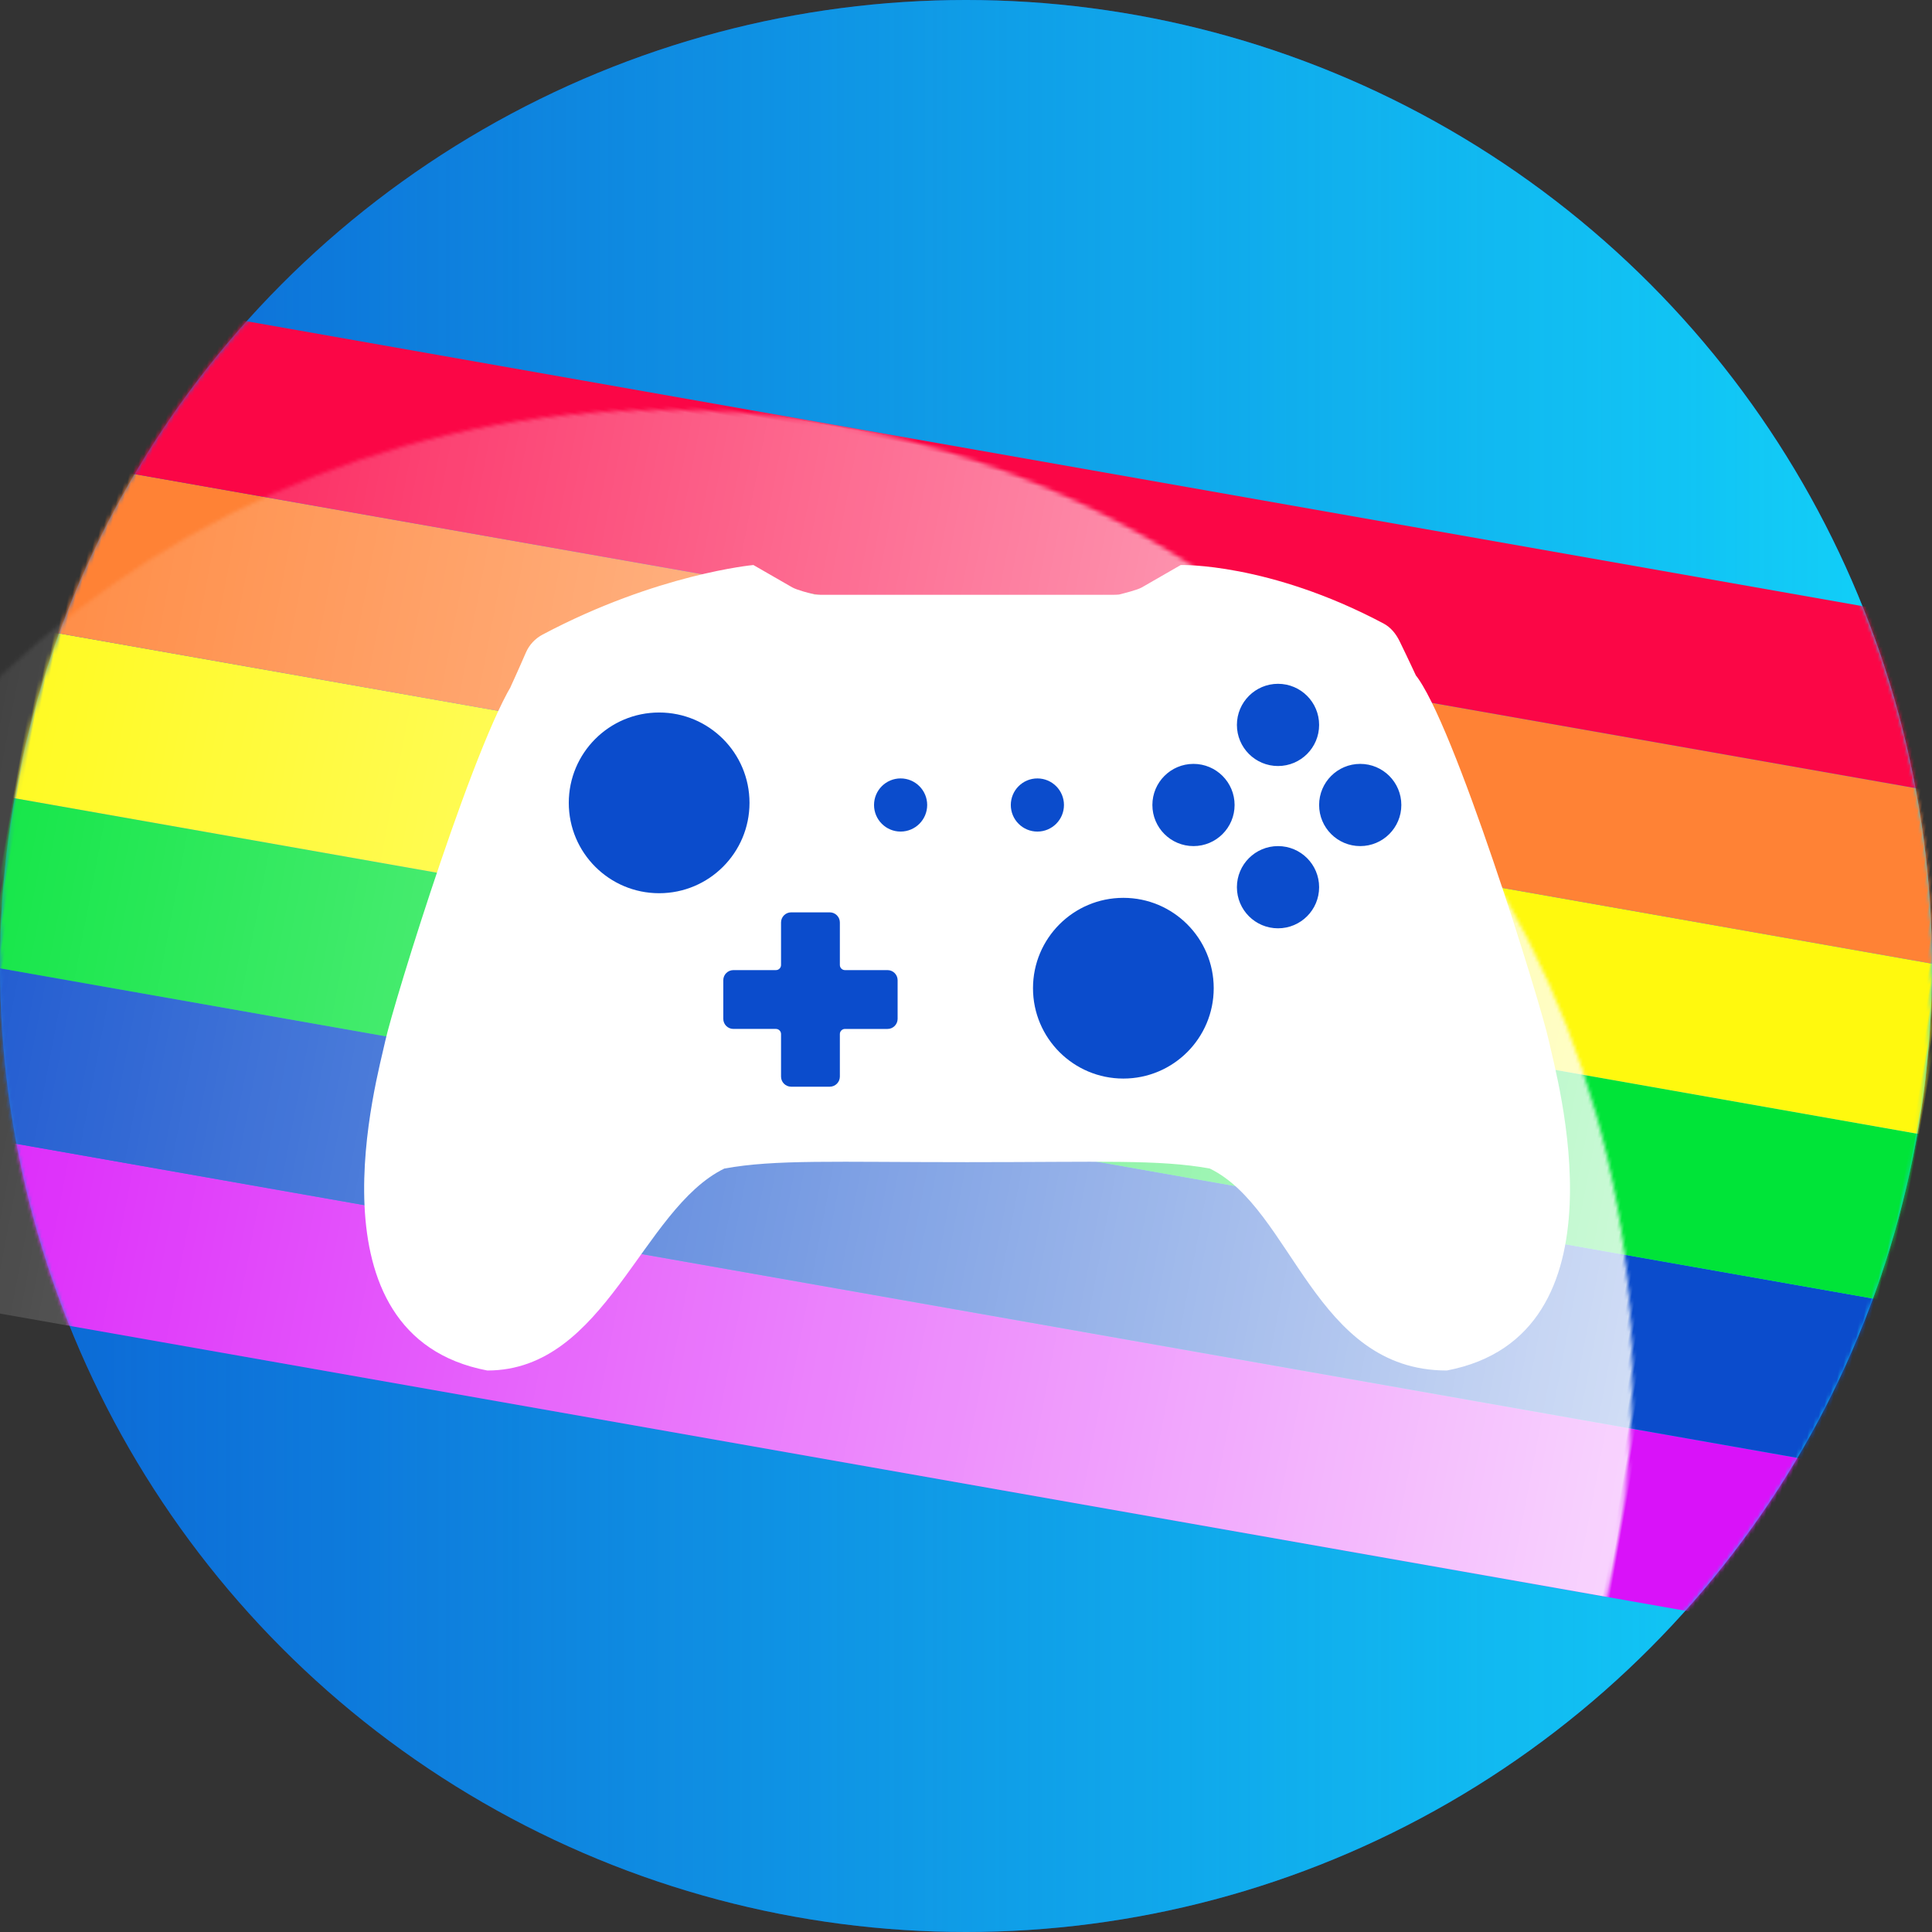 <?xml version="1.0" encoding="UTF-8"?>
<svg width="500px" height="500px" viewBox="0 0 500 500" version="1.1" xmlns="http://www.w3.org/2000/svg" xmlns:xlink="http://www.w3.org/1999/xlink">
    <rect x="0" y="0" width="500" height="500" fill="#333333" stroke="none"/>
    <defs>
        <linearGradient x1="0%" y1="50%" x2="100%" y2="50%" id="linearGradient-1">
            <stop stop-color="#12D2F9" stop-opacity="0.2" offset="0%"></stop>
            <stop stop-color="#12D2F9" offset="100%"></stop>
        </linearGradient>
        <circle id="path-2" cx="250" cy="250" r="250"></circle>
        <linearGradient x1="0%" y1="50%" x2="100%" y2="50%" id="linearGradient-4">
            <stop stop-color="#FFFFFF" stop-opacity="0" offset="0%"></stop>
            <stop stop-color="#FFFFFF" offset="100%"></stop>
        </linearGradient>
    </defs>
    <g id="Logos" stroke="none" stroke-width="1" fill="none" fill-rule="evenodd">
        <g id="Round-Modern-Copy">
            <g id="Background">
                <circle fill="#0B4CCC" cx="250" cy="250" r="250"></circle>
                <circle id="Background-Overlay" fill="url(#linearGradient-1)" cx="250" cy="250" r="250"></circle>
            </g>
            <g id="Rainbow" transform="translate(250, 250) rotate(10) translate(-250, -250) ">
                <mask id="mask-3" fill="white">
                    <use xlink:href="#path-2"></use>
                </mask>
                <g id="Mask"></g>
                <g id="Stripes" mask="url(#mask-3)">
                    <g transform="translate(-58, 118)">
                        <rect id="Purple" fill="#D912F9" x="0" y="220" width="616" height="44"></rect>
                        <rect id="Blue" fill="#0B4CCC" x="0" y="176" width="616" height="44"></rect>
                        <rect id="Green" fill="#00E438" x="0" y="132" width="616" height="44"></rect>
                        <rect id="Yellow" fill="#FFF90E" x="0" y="88" width="616" height="44"></rect>
                        <rect id="Orange" fill="#FF8235" x="0" y="44" width="616" height="44"></rect>
                        <rect id="Red" fill="#FB0646" x="0" y="0" width="616" height="44"></rect>
                    </g>
                </g>
                <rect id="Rectangle-2" fill="url(#linearGradient-4)" style="mix-blend-mode: overlay;" mask="url(#mask-3)" x="-58" y="118" width="616" height="264"></rect>
            </g>
            <g id="Controller" transform="translate(94, 146)">
                <rect id="Rectangle" fill="#0B4CCC" x="49.409" y="26.428" width="220.617" height="118.352"></rect>
                <path d="M306.849,123.404 C304.922,114.326 282.088,40.321 272.185,28.492 C251.945,16.112 232.126,12.153 222.456,10.904 C218.729,10.421 215.01,11.828 212.505,14.63 L189.989,39.829 C187.676,42.419 184.367,43.897 180.898,43.897 L156.277,43.897 L131.657,43.897 C128.184,43.897 124.879,42.416 122.565,39.829 L100.05,14.63 C97.545,11.828 93.825,10.421 90.099,10.904 C80.425,12.156 60.606,16.112 40.369,28.492 C30.466,40.321 7.633,114.326 5.706,123.404 C3.78,132.482 -15.475,199.608 32.116,208.686 C62.774,208.686 72.004,166.871 93.463,156.418 C106.62,154.022 121.98,154.768 156.277,154.768 C191.125,154.768 205.939,154.026 219.092,156.418 C240.551,166.871 246.1,208.686 280.439,208.686 C328.03,199.608 308.772,132.485 306.849,123.404 Z M76.586,85.165 C63.672,85.165 53.201,74.694 53.201,61.78 C53.201,48.866 63.672,38.395 76.586,38.395 C89.5,38.395 99.971,48.866 99.971,61.78 C99.971,74.697 89.5,85.165 76.586,85.165 Z M138.302,117.672 C138.302,119.116 137.132,120.29 135.685,120.29 L124.677,120.29 C123.948,120.29 123.356,120.882 123.356,121.611 L123.356,132.619 C123.356,134.063 122.186,135.236 120.738,135.236 L110.75,135.236 C109.306,135.236 108.132,134.066 108.132,132.619 L108.132,121.607 C108.132,120.878 107.54,120.286 106.811,120.286 L95.803,120.286 C94.359,120.286 93.185,119.116 93.185,117.669 L93.185,107.68 C93.185,106.236 94.356,105.063 95.803,105.063 L106.811,105.063 C107.54,105.063 108.132,104.471 108.132,103.742 L108.132,92.734 C108.132,91.29 109.302,90.116 110.75,90.116 L120.738,90.116 C122.182,90.116 123.356,91.286 123.356,92.734 L123.356,103.742 C123.356,104.471 123.948,105.063 124.677,105.063 L135.685,105.063 C137.129,105.063 138.302,106.233 138.302,107.68 L138.302,117.672 Z M139.076,69.209 C135.278,69.209 132.199,66.129 132.199,62.331 C132.199,58.532 135.278,55.453 139.076,55.453 C142.875,55.453 145.954,58.532 145.954,62.331 C145.951,66.132 142.875,69.209 139.076,69.209 Z M236.749,30.969 C242.624,30.969 247.387,35.733 247.387,41.608 C247.387,47.483 242.624,52.246 236.749,52.246 C230.874,52.246 226.11,47.483 226.11,41.608 C226.114,35.733 230.877,30.969 236.749,30.969 Z M174.474,55.456 C178.272,55.456 181.352,58.536 181.352,62.334 C181.352,66.132 178.272,69.212 174.474,69.212 C170.676,69.212 167.596,66.132 167.596,62.334 C167.6,58.536 170.676,55.456 174.474,55.456 Z M196.724,133.132 C183.81,133.132 173.339,122.661 173.339,109.747 C173.339,96.833 183.81,86.362 196.724,86.362 C209.638,86.362 220.108,96.833 220.108,109.747 C220.108,122.665 209.641,133.132 196.724,133.132 Z M214.873,72.969 C208.998,72.969 204.235,68.206 204.235,62.331 C204.235,56.455 208.998,51.692 214.873,51.692 C220.748,51.692 225.512,56.455 225.512,62.331 C225.512,68.206 220.748,72.969 214.873,72.969 Z M236.749,94.246 C230.874,94.246 226.11,89.483 226.11,83.608 C226.11,77.732 230.874,72.969 236.749,72.969 C242.624,72.969 247.387,77.732 247.387,83.608 C247.387,89.483 242.624,94.246 236.749,94.246 Z M195.689,7.857 C195.239,7.902 194.782,7.929 194.328,7.929 L157.102,7.929 L156.551,7.929 L118.223,7.929 C117.775,7.929 117.33,7.901 116.889,7.86 L116.882,7.871 C115.515,7.539 112.204,6.683 111.027,6.006 L100.98,0.226 C100.98,0.226 76.132,2.482 46.413,18.236 C44.494,19.256 42.964,20.885 42.102,22.879 C40.018,27.691 38.075,31.898 38.075,31.898 L38.307,31.526 C56.775,21.384 81.216,12.945 90.099,11.795 C93.825,11.313 98.096,12.719 100.601,15.522 L108.071,23.905 L108.077,23.893 L123.113,40.724 C125.426,43.314 128.735,44.792 132.205,44.792 L155.726,44.792 L156.277,44.792 L180.347,44.792 C183.82,44.792 187.125,43.311 189.438,40.724 L204.245,24.152 L204.29,24.237 L211.958,15.525 C214.459,12.723 218.733,11.316 222.459,11.799 C231.39,12.955 253.846,18.515 272.423,28.784 C272.411,28.784 270.557,24.737 268.231,19.98 C267.259,17.991 265.932,16.349 264.012,15.333 C234.294,-0.425 211.571,0.23 211.571,0.23 L201.524,6.009 C200.354,6.683 196.982,7.522 195.682,7.844 L195.689,7.857 Z M258.026,72.969 C252.151,72.969 247.387,68.206 247.387,62.331 C247.387,56.455 252.151,51.692 258.026,51.692 C263.901,51.692 268.664,56.455 268.664,62.331 C268.664,68.206 263.901,72.969 258.026,72.969 Z" id="Shape" fill="#FFFFFF" fill-rule="nonzero"></path>
            </g>
        </g>
    </g>
</svg>